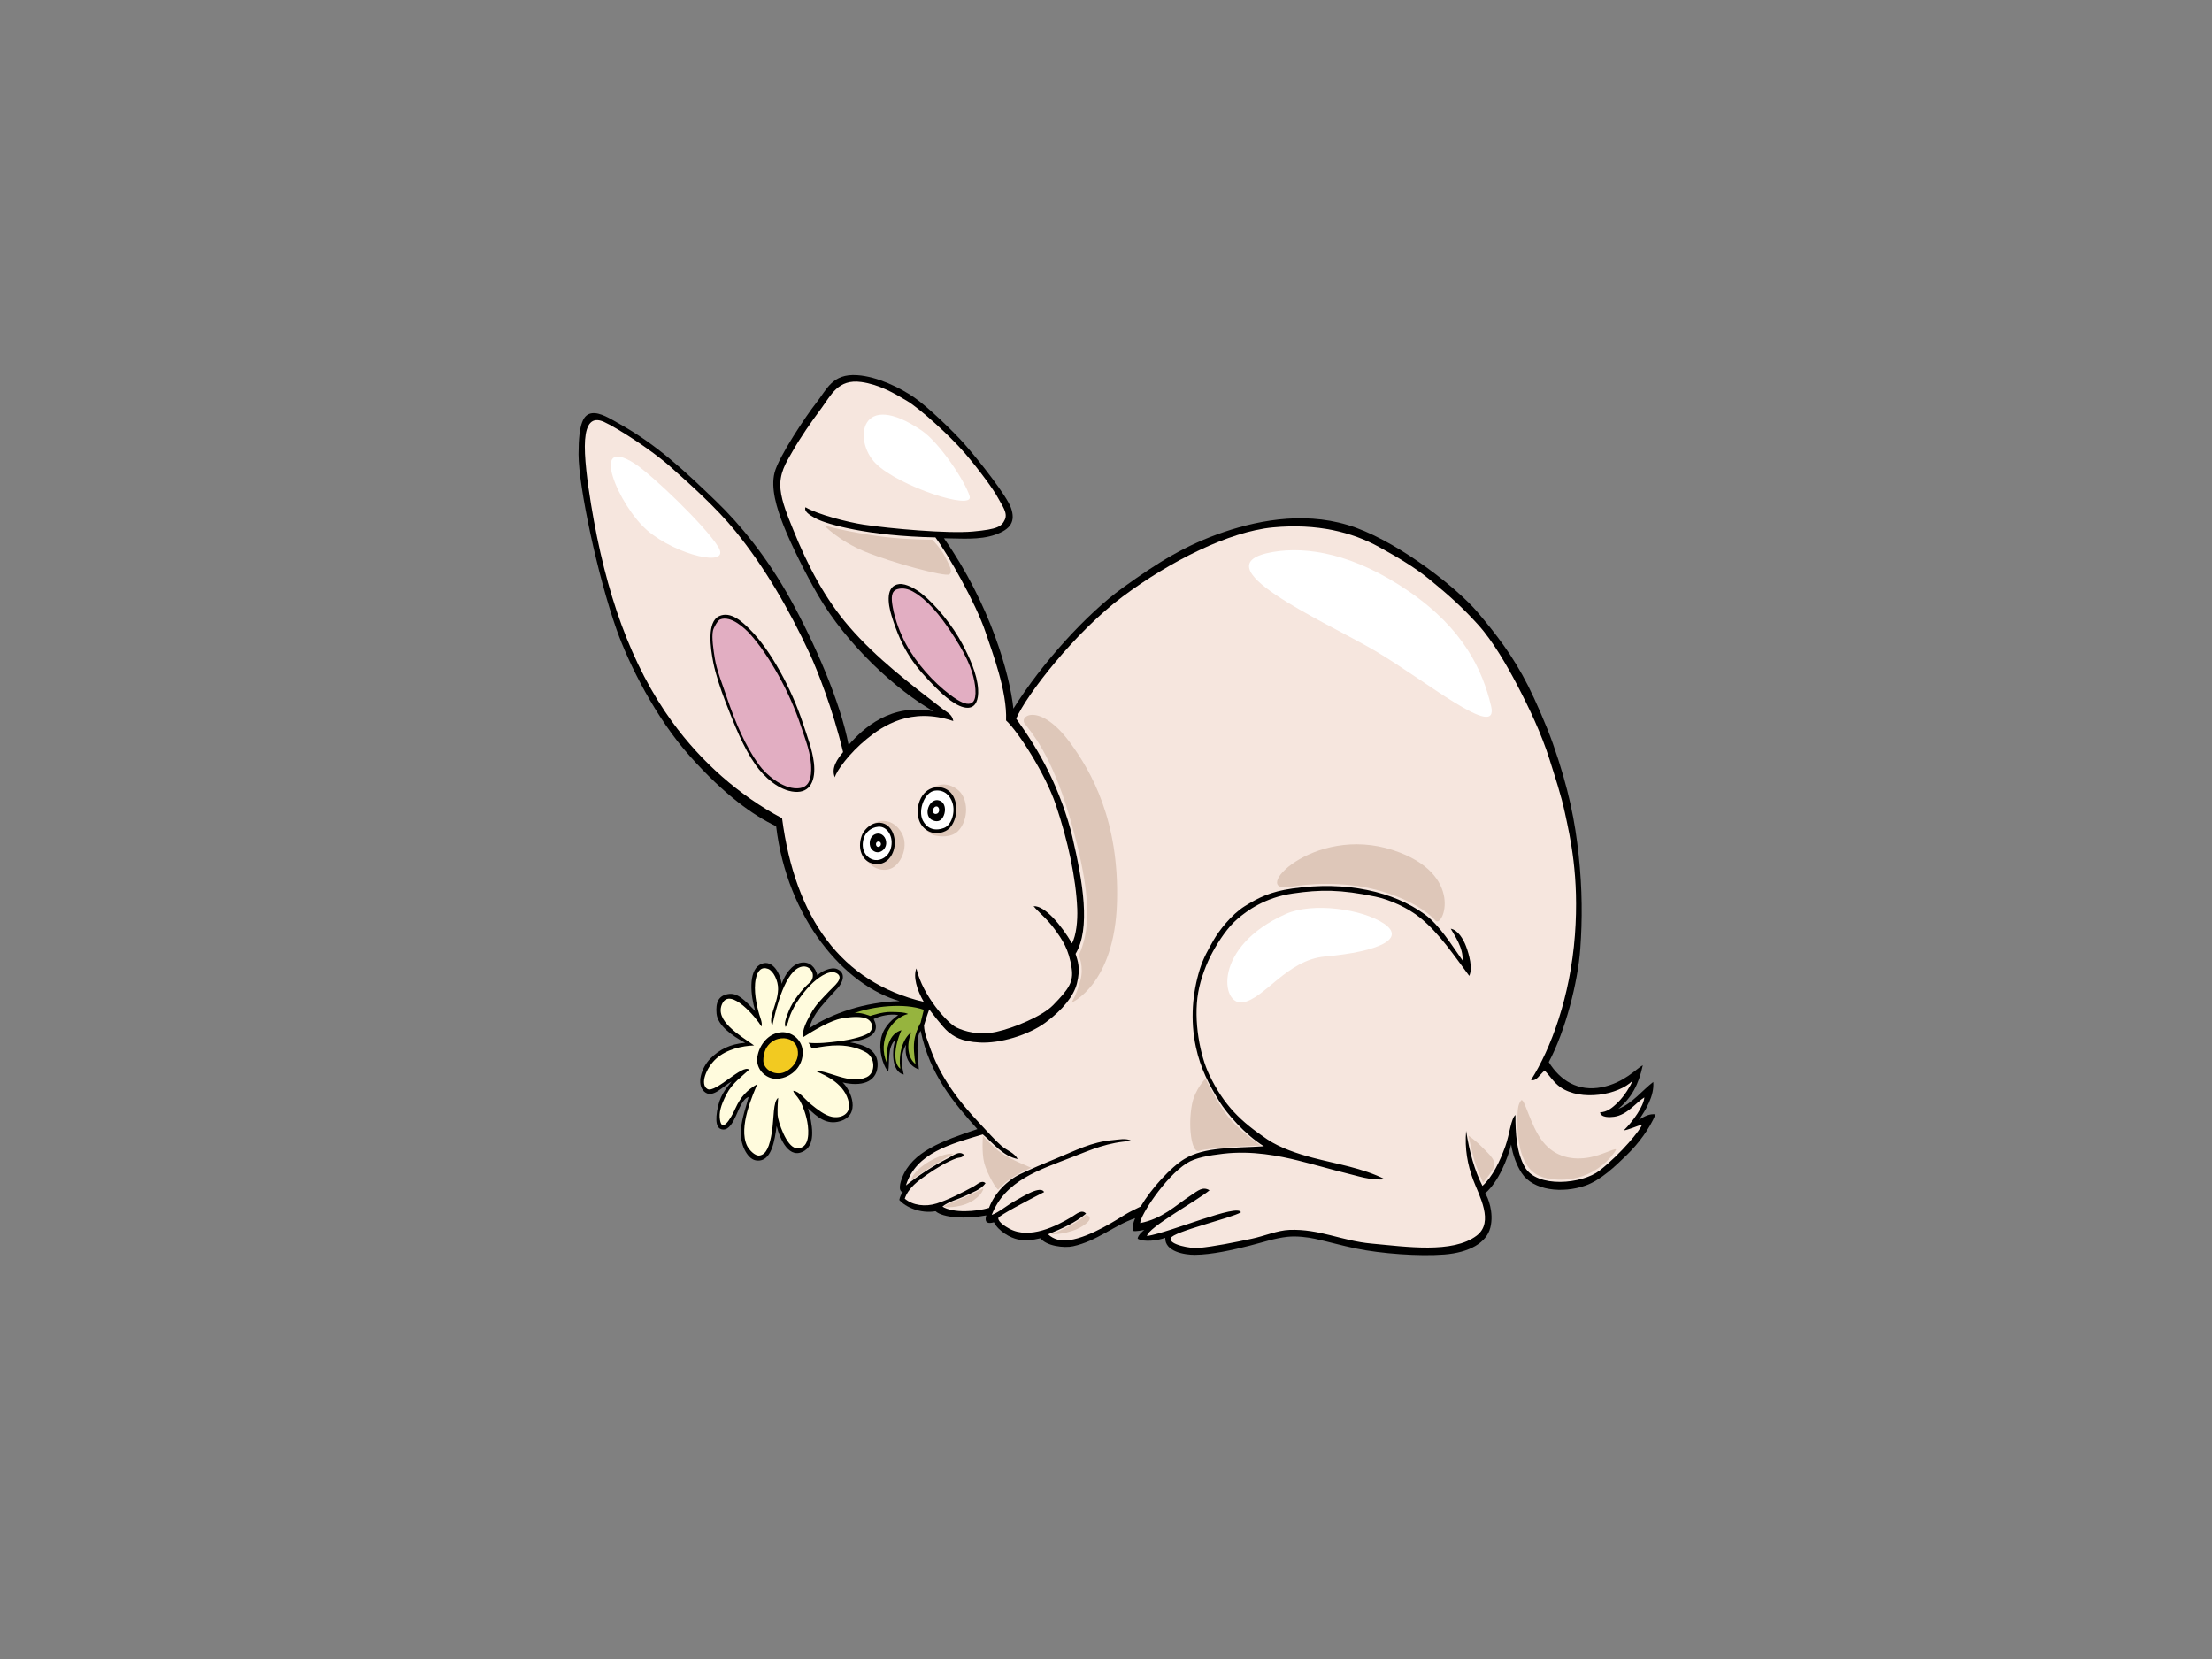 <?xml version="1.0" encoding="utf-8"?>
<!-- Generator: Adobe Illustrator 17.0.0, SVG Export Plug-In . SVG Version: 6.00 Build 0)  -->
<!DOCTYPE svg PUBLIC "-//W3C//DTD SVG 1.1//EN" "http://www.w3.org/Graphics/SVG/1.1/DTD/svg11.dtd">
<svg version="1.1" id="Layer_1" xmlns="http://www.w3.org/2000/svg" xmlns:xlink="http://www.w3.org/1999/xlink" x="0px" y="0px"
	 width="800px" height="600px" viewBox="0 0 800 600" enable-background="new 0 0 800 600" xml:space="preserve">
<rect x="0" y="0" width="800" height="600" fill="#808080" stroke="none"/>
<g>
	<path fill-rule="evenodd" clip-rule="evenodd" d="M592.732,405.006c2.388-3.427,5.645-8.655,5.194-13.695
		c-3.843,2.917-7.664,7.863-12.637,9.712c4.837-4.048,7.382-8.824,8.847-15.759c-2.3,1.213-6.718,6.347-14.811,7.945
		c-8.606,1.695-15.093-2.449-19.188-9.081c5.998-11.277,10.515-28.754,11.41-41.131c0.744-10.3,0.73-21.396-0.586-33.672
		c-1.272-11.879-3.509-23.879-9.36-40.467c-2.302-6.522-6.446-15.905-8.936-20.818c-5.552-10.974-11.602-18.714-18.269-26.614
		c-7.148-8.48-27.205-24.379-43.879-30.519c-16.674-6.136-34.078-3.152-47.827,1.493c-13.749,4.647-23.841,10.948-36.713,20.234
		c-12.872,9.287-29.09,27.061-39.473,43.649c-1.317-12.442-8.356-37.678-25.111-61.608c6.224,0.045,12.808,0.711,18.513-1.279
		c5.703-1.991,7.447-4.861,5.703-9.787c-1.448-4.086-10.97-16.421-16.966-23.216c-3.591-4.073-13.14-13.364-18.135-16.753
		c-4.999-3.391-13.165-7.467-20.477-7.96c-9.053-0.617-10.973,5.139-14.775,9.951c-3.802,4.808-13.649,19.598-15.111,25.237
		c-1.463,5.639,0.677,12.766,3.312,19.4c2.632,6.632,7.974,17.403,12.415,25.029c10.533,18.08,28.323,34.288,41.663,41.923
		c-15.321-2.941-25.108,5.945-30.628,12.202c-2.983-15.687-12.339-36.974-20.967-52.562c-8.631-15.59-18.399-27.36-27.04-35.667
		c-11.201-10.773-21.361-20.471-35.451-28.231c-2.563-1.414-6.442-3.932-9.408-3.505c-2.914,0.42-4.806,3.233-4.806,14.84
		c0,11.609,6.896,44.024,13.769,63.429c4.475,12.632,14.151,31.902,26.517,45.761c12.579,14.096,22.899,21.389,31.178,25.342
		c4.005,33.532,24.798,57.6,44.69,63.238c-12.656,0.299-24.533,4.45-32.716,9.82c1.004-3.871,3.441-7.001,5.954-9.784
		c1.503-1.664,2.731-3.049,4.297-4.705c1.565-1.658,3.45-5.338-0.124-6.908c-2.206-0.97-6.009,0.921-7.179,2.29
		c-0.668-2.987-2.883-5.14-5.896-4.616c-3.36,0.584-5.834,4.224-7.022,7.641c-0.713-4.66-3.941-9.301-8.002-6.846
		c-4.059,2.457-3.261,11.074-1.545,16.719c-3.905-4.073-6.442-6.755-9.842-6.164c-3.403,0.588-4.554,2.94-4.152,7.125
		c0.405,4.183,5.476,7.908,10.343,10.501c-5.386,0.412-9.361,2.442-12.589,5.71c-3.23,3.27-5.19,9.28-2.192,11.961
		c2.999,2.677,6.571-1.895,9.869-3.657c-2.318,2.872-4.393,5.291-5.257,10.715c-0.863,5.428,0.675,6.547,2.168,6.638
		c2.122,0.128,3.599-2.583,4.691-5.002c1.096-2.418,2.411-6.129,4.577-6.779c-0.918,3.439-2.366,7.399-2.809,11.621
		c-0.546,5.191,2.237,10.754,5.322,11.304c5.794,1.032,6.919-7.386,7.595-12.418c1.227,4.836,4.589,12.45,10.162,8.888
		c4.093-2.614,2.708-9.607,1.211-15.255c3.227,2.965,6.571,6.167,11.655,4.615c7.515-2.294,3.952-11.112,0.842-14.01
		c6.642,1.576,12.145,0.023,12.638-5.732c0.536-6.243-5.304-7.988-9.971-8.755c3.915-0.801,11.898-1.889,8.566-8.439
		c2.192-1.143,6.098-1.975,8.847-1.432c-2.947,2.205-5.917,4.989-6.377,9.827c-0.462,4.836,1.565,9.514,2.796,10.55
		c0.575-3.202-0.424-8.792,2.596-11.462c-1.287,3.602-1.551,11.557,3.003,12.603c-0.457-2.173-1.571-6.69,0.821-10.763
		c-0.548,3.415,0.458,7.453,4.652,8.9c-0.268-3.278-1.267-11.958,0.651-13.924c3.313,15.824,11.82,25.764,20.499,35.505
		c-12.797,4.325-23.607,8.165-27.24,17.674c-1.339,3.513-0.785,5.016,0.282,5.095c-0.582,0.771-1.033,1.693-1.266,2.868
		c2.274,2.6,7.601,5.009,13.117,4.073c2.666,2.395,11.019,2.934,18.337,1.499c-0.816,2.89,0.768,3.045,2.773,2.495
		c1.684,3.285,5.989,5.651,8.63,6.188c2.555,0.519,5.201,0.31,8.211-0.412c2.075,2.787,8.484,3.618,11.771,2.894
		c8.789-1.937,14.736-7.512,22.448-10.14c-0.775,1.702-1.007,3.416-0.877,4.544c0.874,0.433,4.206-0.322,4.206-0.322
		s-2.387,1.824-2.4,3.188c2.306,1.369,7.352,0.626,9.969-0.317c-0.179,4.953,6.905,6.184,10.72,6.153
		c6.187-0.052,13.609-1.751,19.803-3.312c4.927-1.241,9.003-2.7,13.687-3.206c3.323-0.361,7.39,0.163,9.947,0.72
		c4.746,1.036,9.639,2.442,14.874,3.522c9.044,1.864,22.723,2.878,31.843,2.171c9.112-0.703,15.311-4.272,16.698-9.725
		c1.387-5.452-0.915-11.129-1.872-12.404c4.823-4.166,8.164-12.531,9.405-17.673c0.537,3.774,2.049,7.64,3.783,10.313
		c4.148,6.396,14.819,7.469,23.084,4.551c5.566-1.964,10.863-7.068,14.964-11.072c4.261-4.156,8.184-9.419,10.403-14.692
		C596.641,402.712,594.692,403.726,592.732,405.006z"/>
	<path fill-rule="evenodd" clip-rule="evenodd" fill="#F6E6DE" d="M387.697,341.172c-3.805-6.47-9.755-13.688-13.896-13.435
		c1.755,2.157,4.826,4.476,7.605,8.291c2.782,3.814,5.208,7.306,6.185,14.206c0.689,4.865-0.921,7.355-6.769,13.326
		c-3.832,3.914-14.103,8.22-20.49,9.611c-6.387,1.389-11.568-0.186-14.512-1.613c-2.942-1.425-12.025-11.118-14.396-21.324
		c-1.21,2.878,0.107,7.688,2.669,12.099c-29.852-7.018-46.51-30.371-51.25-66.396c-15.538-8.273-29.273-20.454-39.738-34.869
		c-14.868-20.48-24.104-46.604-29.343-78.656c-1.283-7.839-2.605-17.546-2.167-23.353c0.44-5.804,2.487-8.455,6.874-6.466
		c4.387,1.989,16.851,9.852,24.075,16.285c7.227,6.436,16.597,14.795,23.449,23.246c10.54,12.999,19.319,28.082,26.909,44.419
		c2.528,5.443,8.352,20.038,12.009,35.464c-2.05,2.488-4.438,5.766-2.972,9.125c0.492-2.208,5.147-8.685,11.602-13.932
		c5.683-4.623,15.796-11.609,31.234-6.426c-0.358-2.398-2.249-3.121-3.8-4.323c-11.695-9.029-23.934-18.328-33.839-29.775
		c-8.616-9.952-14.915-21.778-20.361-35.345c-1.753-4.365-4.021-9.665-4.493-14.33c-0.584-5.779,2.02-9.701,4.214-13.535
		c3.254-5.69,6.824-10.767,10.527-15.762c3.501-4.719,6.007-10.716,14.464-9.553c6.468,0.891,11.926,4.059,16.57,6.848
		c4.646,2.783,15.466,12.569,20.879,18.871c5.411,6.302,10.645,13.571,11.977,16.156c1.335,2.587,3.674,5.407,2.504,7.895
		c-1.169,2.487-2.486,3.484-11.555,4.31c-9.065,0.832-30.05-1.055-39.531-2.494c-5.608-0.85-16.633-3.639-21.022-6.293
		c-0.523,1.204,0.587,2.49,4.242,4.31c3.659,1.823,18.284,6.137,42.757,6.602c4.34,5.838,14.61,23.726,18.112,34.234
		c2.414,7.231,7.875,21.362,7.436,31.973c4.388,3.982,14.248,19.407,17.98,30.44c4.399,13.016,7.33,26.752,7.763,37.726
		C389.762,332.945,389.266,338.228,387.697,341.172z"/>
	<path fill-rule="evenodd" clip-rule="evenodd" fill="#F6E6DE" d="M558.612,387.171c1.846,1.755,3.229,4.311,5.756,6.05
		c7.499,5.163,20.952,2.815,26.116-2.385c-0.822,1.912-2.852,5.353-5.207,7.709c-2.353,2.356-4.151,3.611-6.588,3.753
		c0.343,1.975,3.574,1.795,5.054,1.592c4.83-0.664,7.916-5.133,10.955-7.003c-0.217,3.14-4.052,8.623-7.443,11.936
		c1.621-0.185,4.796-1.613,6.605-2.115c-0.3,1.611-7.503,10.489-15.311,16.605c-6.326,4.956-22.707,6.485-27.1-1.273
		c-2.993-5.287-3.408-12.352-3.367-18.788c-1.597,1.172-2.147,7.121-3.654,11.306c-1.919,5.332-4.628,11.042-8.284,14.33
		c-2.885-5.593-4.724-12.366-5.897-19.901c-0.564,6.487,0.529,12.29,2.528,17.673c2.136,5.742,7.732,15.329,1.266,20.223
		c-8.676,6.554-25.499,3.997-38.052,2.863c-10.709-0.967-18.778-5.352-29.628-4.936c-4.418,0.169-9.017,2.216-13.621,3.184
		c-6.505,1.369-13.36,2.772-19.236,3.346c-2.794,0.271-10.846-1.215-10.11-3.51c0.774-2.404,21.839-7.231,25.416-9.387
		c-1.142-3.238-25.132,7.145-33.979,8.599c0.171-3.041,18.604-13.078,22.604-16.559c-2.435-1.463-4.093,0.065-6.738,1.824
		c-5.896,3.918-10.333,8.456-18.341,10.037c0-2.69,8.883-16.522,16.789-21.625c3.196-2.063,8.21-2.862,13.205-3.454
		c10.596-1.255,20.571,0.84,27.017,2.428c6.45,1.59,13.083,3.54,16.791,4.418c4.953,1.177,9.371,2.886,14.743,2.393
		c-8.176-4.114-17.461-5.497-26.173-7.801c-5.501-1.454-11.771-3.539-16.385-6.638c-9.522-6.397-15.678-12.214-21.048-23.46
		c-3.206-6.718-5.789-19.391-3.931-29.772c0.864-4.837,2.872-10.244,5.194-14.492c2.346-4.276,5.486-8.995,8.946-11.963
		c3.457-2.969,9.903-7.736,19.995-9.22c10.093-1.48,17.307-1.476,29.893,1.121c5.338,1.105,11.877,4.104,16.27,7.674
		c6.917,5.617,12.291,13.725,17.711,20.989c1.342-2.828-0.085-7.78-1.115-10.588c-1.036-2.81-3.007-6.002-5.577-6.478
		c1.238,2.263,4.612,6.946,4.269,11.471c-3.994-5.593-8.231-12.693-13.724-16.696c-11.176-8.138-28.194-12.152-47.913-9.291
		c-7.949,1.149-12.147,3.284-17.1,6.357c-4.953,3.071-9.507,9.133-11.232,12.171c-1.995,3.513-3.766,6.536-5.054,10.664
		c-2.645,8.473-3.544,18.277-1.404,28.185c1.669,7.712,4.751,13.622,8.565,19.742c2.576,4.129,9.033,11.785,16.008,16.081
		c-11.165,0.709-21.472,0.158-28.784,4.616c-4.851,2.959-11.85,10.544-15.774,17.169c-2.487,1.275-3.294,1.547-5.57,2.893
		c-2.278,1.346-12.41,8.122-20.078,9.235c-3.355,0.486-5.773-0.219-7.864-2.068c4.982-2.047,9.89-4.177,13.762-7.482
		c-1.551-1.737-3.639,0.261-5.056,1.112c-5.611,3.372-15.422,8.369-22.748,4.3c-1.141-0.635-4.104-2.398-3.931-3.822
		c0.106-0.861,10.424-6.24,16.57-9.394c-1.308-2.433-7.299,1.396-10.798,3.36c-2.727,1.533-5.611,4-8.157,4.918
		c4.86-12.525,17.181-16.268,29.346-21.013c6.423-2.51,12.944-5.407,21.34-5.734c-2.113-1.166-4.709-0.502-6.879-0.317
		c-7.815,0.658-13.622,3.859-20.217,6.526c-4.664,1.885-9.294,3.881-13.201,5.731c-4.822,2.283-9.43,6.996-11.373,12.262
		c-4.555,1.344-12.949,1.999-16.849-0.479c2.288-1.85,5.364-2.473,8.146-3.821c2.659-1.289,5.721-2.243,7.44-4.617
		c-1.325-1.341-2.958,0.434-4.213,1.114c-4.028,2.188-9.078,4.82-13.478,6.21c-4.055,1.279-8.617,0.719-11.516-1.75
		c1.313-3.95,4.912-6.511,8.146-8.759c3.212-2.236,7.1-4.61,10.668-5.89c0.823-0.295,2.143-0.033,2.531-1.275
		c-1.662-1.564-4.042,0.474-5.618,1.275c-5.532,2.811-10.726,6.226-15.304,9.872c3.65-11.887,16.27-14.988,27.801-18.468
		c3.859,3.267,7.288,7.867,12.637,8.913c-1.283-2.345-3.949-3.075-5.897-4.775c-2.508-2.192-5.13-5.232-7.723-7.96
		c-7.451-7.854-14.799-17.176-18.534-28.82c-0.306-0.957-1.609-3.611-1.754-6.759c1.024-3.484,1.9-5.809,1.9-5.809
		s4.973,6.638,6.874,8.131s4.385,3.529,11.554,3.864c7.163,0.33,17.341-2.6,23.632-7.245c6.288-4.643,10.192-9.632,11.327-14.034
		c1.446-5.624,0.257-8.456-0.469-10.8c5.476-9.105,2.7-25.843-1.184-42.421c-1.738-7.416-5.063-16.356-8.575-23.487
		c-3.422-6.949-7.488-13.285-11.712-19.157c3.674-8.58,21.354-31.347,38.467-44.116c17.113-12.772,38.467-23.554,54.411-25.048
		c15.943-1.492,28.617,1.709,38.407,7.12c6.442,3.566,12.546,7.094,18.115,11.623c7.262,5.913,12.218,10.45,17.63,16.421
		c5.412,5.971,10.58,15.042,13.96,21.475c4.386,8.352,8.977,17.932,11.936,27.385c1.939,6.195,4.131,12.67,5.552,19.307
		c1.817,8.497,5.205,22.798,3.592,44.112c-1.69,22.394-8.712,41.135-15.879,52.416C555.611,391.161,556.629,388.935,558.612,387.171
		z"/>
	<path fill-rule="evenodd" clip-rule="evenodd" d="M325.245,211.234c2.546-0.271,6.196,1.948,8.145,3.505
		c5.112,4.066,11.254,11.674,14.743,18.307c2.353,4.473,5.305,10.716,5.618,16.24c0.207,3.652-0.764,6.574-3.651,6.69
		c-3.949,0.158-9.15-4.801-11.547-7.183c-7.664-7.623-12.222-13.554-16.091-26.043C321.078,218.279,320.203,211.771,325.245,211.234
		z"/>
	<path fill-rule="evenodd" clip-rule="evenodd" fill="#DEC7B9" d="M315.742,297.992c1.965-1.486,7.138-2.284,10.315,3.169
		c2.636,4.533,0.159,10.788-3.279,12.693c-3.233,1.792-7.594,0.09-9.112-2.628C312.145,308.505,311.427,301.256,315.742,297.992z"/>
	<path fill-rule="evenodd" clip-rule="evenodd" fill="#DEC7B9" d="M334.85,287.112c1.056-1.665,5.837-5.711,11.351-1.631
		c4.235,3.128,4.166,11.11,0.32,15.049c-2.48,2.536-6.876,2.084-8.793,1.538c-1.919-0.544-3.918-3.082-4.558-4.71
		C332.53,295.724,333.01,290.011,334.85,287.112z"/>
	<path fill-rule="evenodd" clip-rule="evenodd" fill="#E2AEC2" d="M324.684,213.035c1.885-0.492,3.76-0.056,5.479,0.908
		c5.281,2.957,9.921,8.755,13.9,14.804c3.77,5.738,8.166,12.933,8.704,20.539c0.63,8.881-6.003,4.379-9.267,1.915
		c-5.893-4.459-12.066-11.285-15.865-18.313c-1.857-3.43-3.918-8.453-4.775-13.378C322.3,216.299,322.192,213.688,324.684,213.035z"
		/>
	<path fill-rule="evenodd" clip-rule="evenodd" d="M260.024,222.859c4.357-2.06,8.736,2.371,11.027,4.616
		c7.496,7.348,15.246,21.616,19.376,34.229c1.527,4.668,3.374,9.399,3.931,14.173c0.737,6.313-1.313,10.926-6.882,10.508
		c-5.81-0.436-11.197-5.476-14.179-9.711c-4.506-6.394-7.715-14.554-10.955-22.928c-1.769-4.583-3.536-9.932-4.352-14.01
		C256.88,234.179,255.669,224.925,260.024,222.859z"/>
	<path fill-rule="evenodd" clip-rule="evenodd" fill="#E2AEC2" d="M260.415,224.039c3.91-1.585,8.993,3.207,10.915,5.345
		c6.577,7.32,14.333,20.864,18.394,33.438c1.489,4.604,3.745,9.729,3.649,15.601c-0.068,4.313-1.447,6.655-5.194,6.687
		c-5.191,0.045-11.005-4.788-13.759-8.596c-4.746-6.563-8.473-15.217-11.516-24.203c-1.662-4.906-3.692-9.954-4.354-14.011
		c-0.493-3.04-1.235-7.727-0.701-10.188C258.088,227.007,259.557,224.388,260.415,224.039z"/>
	<path fill-rule="evenodd" clip-rule="evenodd" d="M332.412,296.684c-1.624-4.567,0.586-11.007,5.613-11.891
		c3.165-0.557,6.591,1.039,7.6,5.52c0.861,3.804-0.591,8.768-3.667,10.243C337.64,302.628,333.674,300.235,332.412,296.684z"/>
	<path fill-rule="evenodd" clip-rule="evenodd" fill="#FFFFFF" d="M333.726,296.684c-1.831-3.697,0.715-10.253,4.355-10.736
		c3.64-0.486,5.632,2.082,6.381,4.365c1.114,3.388-0.271,8.081-3.068,9.13C337.576,300.875,334.992,299.238,333.726,296.684z"/>
	<path fill-rule="evenodd" clip-rule="evenodd" d="M339.855,289.564c2.027,0.775,2.284,3.418,1.486,5.35
		c-0.68,1.635-1.892,2.573-3.877,1.822C333.438,295.208,336.108,288.129,339.855,289.564z"/>
	<path fill-rule="evenodd" clip-rule="evenodd" fill="#FFFFFF" d="M338.48,291.683c1.375-0.279,1.726,2.394,0.107,2.662
		C336.97,294.617,337.105,291.966,338.48,291.683z"/>
	<path fill-rule="evenodd" clip-rule="evenodd" d="M316.75,297.669c4.613-0.902,7.077,3.547,6.85,7.626
		c-0.247,4.38-3.605,8.724-8.885,6.725c-2.479-0.938-4.837-4.655-3.065-9.765C312.3,300.378,314.414,298.126,316.75,297.669z"/>
	<path fill-rule="evenodd" clip-rule="evenodd" fill="#FFFFFF" d="M317.605,299.006c3.213-0.323,5.796,3.611,4.553,7.919
		c-0.814,2.82-3.45,4.396-5.699,4.114c-2.986-0.371-5.479-3.649-3.99-8.097C313.067,301.157,314.817,299.285,317.605,299.006z"/>
	<path fill-rule="evenodd" clip-rule="evenodd" d="M317.102,301.511c1.79-0.376,3.494,1.303,3.408,3.499
		c-0.068,1.755-1.448,3.08-2.835,3.214c-1.437,0.141-2.885-0.974-3.099-2.731C314.346,303.605,315.296,301.892,317.102,301.511z"/>
	<path fill-rule="evenodd" clip-rule="evenodd" fill="#FFFFFF" d="M318.588,305.126c0.151,1.204-1.556,1.71-1.764,0.368
		C316.613,304.148,318.435,303.918,318.588,305.126z"/>
	<path fill-rule="evenodd" clip-rule="evenodd" fill="#FFFBDD" d="M293.233,355.011c-3.619,3.088-6.632,7.379-7.843,10.322
		c-1.213,2.941-1.865,4.839-1.282,6.075c0.877-0.977,1.005-2.322,1.403-3.501c1.637-4.871,5.931-10.224,8.639-12.642
		c2.71-2.417,6.44-4.813,8.762-3.073c2.323,1.741-1.414,4.527-3.081,6.322c-2.776,2.987-4.788,4.706-6.776,8.451
		c-1.091,2.054-3.161,5.644-2.536,8.107c3.754-2.401,9.858-6.014,13.833-6.734c3.979-0.72,7.551-0.785,9.34,0.196
		c1.788,0.98,2.306,3.137,0.978,4.641c-1.324,1.504-6.848,2.855-11.241,3.401c-3.762,0.464-7.321,0.914-11.042,0.565
		c0.379,0.412,0.842,1.2,1.125,2.072c3.577-0.677,6.765-1.179,9.687-1.136c4.382,0.066,7.751,1.212,10.11,2.567
		c3.244,1.871,3.453,7.355,0.141,8.917c-6.155,2.899-14.008-2.638-18.535-2.23c4.249,1.796,10.766,4.865,12.076,11.466
		c0.812,4.076-2.787,5.792-6.177,5.092c-2.481-0.509-5.297-2.723-7.444-4.459c-2.321-1.875-4.179-4.72-6.459-4.933
		c0.09,0.904,1.301,1.754,2.28,3.388c0.981,1.634,2.545,5.401,2.996,9.274c0.509,4.393-0.264,8.513-4.293,8.035
		c-3.401-0.405-6.542-9.534-6.657-11.951c-0.114-2.416,0.116-5.097,0.199-6.201c-1.895,1.365-1.468,7.247-2.274,12.345
		c-0.806,5.102-1.988,8.159-4.465,8.513c-1.73,0.252-3.845-2.181-4.493-3.501c-3.33-6.784,2.271-18.803,3.65-22.291
		c-3.561,2.05-5.99,4.533-7.836,8.651c-1.844,4.12-4.981,9.025-5.642,4.087c-0.324-2.407,0.166-4.803,2.357-9.053
		c2.19-4.249,5.725-6.533,8.173-8.938c-2.235-2.173-12.19,8.602-15.025,7.004c-2.832-1.596-0.526-7.677,3.162-11.008
		c3.69-3.334,9.398-4.643,13.69-4.754c-5.159-3.678-14.474-8.986-11.516-15.126c2.957-6.138,12.434,5.266,14.18,8.28
		c0.42-1.277-0.438-3.168-0.788-4.349c-0.991-3.333-2.136-8.774-1.27-12.879c0.634-3.007,2.075-4.502,4.448-3.628
		c1.894,0.694,3.739,4.349,3.622,7.42c-0.116,3.073-1.142,5.453-1.845,7.78c-0.532,1.76-1.083,3.942-0.234,5.339
		c1.332-6.43,4.739-20.177,10.673-21.338C293.102,348.991,295.162,352.455,293.233,355.011z"/>
	<path fill-rule="evenodd" clip-rule="evenodd" fill="#96B43E" d="M334.102,365.2c-0.322,1.3-1.152,4.706-1.152,4.706
		s-1.362,2.167-2.091,5.376c-0.689,3.038-0.182,7.037,0.245,9.529c-2.679-2.01-3.472-6.773-1.501-11.506
		c-3.171,2.349-4.765,8.081-3.976,13.202c-2.594-1.826-2.342-7.916,0.4-13.921c-4.379,1.19-5.845,6.628-5.273,11.879
		c-3.584-8.149,1.745-16.277,7.639-17.763c-1.382-0.654-3.112-0.651-6.224-0.719c-3.114-0.065-7.454,1.444-7.454,1.444
		s-3.822-1.579-5.898-0.953C315.737,363.904,327.023,362.623,334.102,365.2z"/>
	<path fill-rule="evenodd" clip-rule="evenodd" d="M280.354,390.162c-3.458-0.158-7.155-3.502-6.437-7.968
		c0.715-4.462,4.114-8.621,8.785-8.874c3.659-0.199,7.275,2.634,7.584,6.687C290.762,386.3,285.136,390.373,280.354,390.162z"/>
	<path fill-rule="evenodd" clip-rule="evenodd" fill="#F2CA21" d="M282.421,375.547c3.176-0.377,5.183,1.444,5.758,3.027
		c1.809,4.985-2.694,9.115-5.758,9.552c-3.078,0.44-6.198-1.548-6.357-4.444c-0.066-1.201,0.381-3.371,0.881-4.313
		C278.008,377.385,279.758,375.866,282.421,375.547z"/>
	<path fill-rule="evenodd" clip-rule="evenodd" fill="#DEC7B9" d="M297.975,189.932c2.617,0.987,13.66,3.295,22.088,4.285
		c8.431,0.991,17.15,0.991,17.15,0.991s3.199,3.295,4.651,6.261c1.455,2.965,2.907,5.27,1.455,6.263
		c-1.455,0.987-20.928-4.286-30.519-8.242C303.205,195.536,297.975,189.932,297.975,189.932z"/>
	<path fill-rule="evenodd" clip-rule="evenodd" fill="#DEC7B9" d="M370.642,261.784c2.323,2.966,9.59,11.207,15.986,32.96
		c6.394,21.754,6.973,32.63,6.394,39.551c-0.582,6.924-2.907,11.207-2.907,11.207s2.034,3.956,0.581,9.23
		c-1.454,5.273-3.195,7.909-3.195,7.909s15.6-6.592,16.473-36.256c0.873-29.663-9.402-47.388-16.717-57.455
		C376.253,253.777,368.314,258.818,370.642,261.784z"/>
	<path fill-rule="evenodd" clip-rule="evenodd" fill="#DEC7B9" d="M355.478,410.75c0,0,3.553,4.107,6.822,6.361
		c3.271,2.259,10.732,5.242,10.732,5.242s-3.516,1.242-7.533,3.952c-2.629,1.769-3.91,3.302-4.407,3.863
		c-0.496,0.565-4.121-5.72-5.115-9.508C354.981,416.871,355.478,410.75,355.478,410.75z"/>
	<path fill-rule="evenodd" clip-rule="evenodd" fill="#DEC7B9" d="M380.071,446.449c0,0,3.695-1.452,7.035-3.22
		c3.34-1.775,5.686-3.873,5.686-3.873s3.695,0.888-1.21,4.031C386.677,446.531,380.071,446.449,380.071,446.449z"/>
	<path fill-rule="evenodd" clip-rule="evenodd" fill="#DEC7B9" d="M341.408,436.215c0,0,1.707-0.969,3.694-1.692
		c1.992-0.727,4.622-1.857,6.468-2.739c1.85-0.887,3.41-1.616,3.908-1.936c0.499-0.323-0.283,2.659-4.548,4.916
		C346.667,437.02,340.84,436.779,341.408,436.215z"/>
	<path fill-rule="evenodd" clip-rule="evenodd" fill="#DEC7B9" d="M329.892,426.623c0,0,4.266-3.061,8.102-5.398
		c3.839-2.339,6.043-3.546,6.681-3.788c0.639-0.243-2.628-0.887-8.669,2.659C329.967,423.643,329.04,427.348,329.892,426.623z"/>
	<path fill-rule="evenodd" clip-rule="evenodd" fill="#DEC7B9" d="M431.134,399.242c-1.552,7.771-0.252,17.798,2.452,16.986
		c4.548-1.372,22.459-1.934,22.459-1.934s-5.614-3.628-10.45-8.786c-4.83-5.156-9.594-15.472-9.594-15.472
		S432.195,393.95,431.134,399.242z"/>
	<path fill-rule="evenodd" clip-rule="evenodd" fill="#DEC7B9" d="M467.121,320.706c4.683-0.908,18.286-2.315,31.539,1.359
		c11.272,3.127,17.867,7.885,20.505,10.877c2.639,2.992,10.879-16.811-15.228-25.428
		C474.676,297.861,450.932,323.835,467.121,320.706z"/>
	<path fill-rule="evenodd" clip-rule="evenodd" fill="#DEC7B9" d="M552.347,421.541c-3.236-4.831-3.694-12.236-3.556-17.206
		c0.072-2.555,0.117-4.837,1.306-6.319c1.184-1.475,3.2,8.872,7.822,14.789c4.623,5.913,11.174,6.846,16.953,5.779
		c5.097-0.94,10.313-4.034,9.483-2.553c-0.829,1.476-7.469,11.022-20.745,10.619C558.126,426.485,554.624,424.941,552.347,421.541z"
		/>
	<path fill-rule="evenodd" clip-rule="evenodd" fill="#DEC7B9" d="M531.01,410.655c0,0,1.303,5.51,2.013,8.334
		c0.714,2.821,3.32,8.737,3.32,8.737s2.016-2.15,3.674-4.977c1.659-2.82-1.421-5.242-3.911-7.794
		C533.62,412.401,531.01,410.655,531.01,410.655z"/>
	<path fill-rule="evenodd" clip-rule="evenodd" fill="#FFFFFF" d="M333.454,155.794c6.353,4.355,15.669,18.362,17.237,23.694
		c1.568,5.329-25.596-3.556-33.952-11.848C308.381,159.347,310.99,140.391,333.454,155.794z"/>
	<path fill-rule="evenodd" clip-rule="evenodd" fill="#FFFFFF" d="M229.502,167.639c6.107,3.897,25.596,22.507,30.299,30.21
		c4.699,7.698-15.15,2.961-25.597-5.923C223.755,183.041,212.785,156.977,229.502,167.639z"/>
	<path fill-rule="evenodd" clip-rule="evenodd" fill="#FFFFFF" d="M460.389,199.628c12.277-2.103,29.252,0.591,49.101,14.217
		c19.848,13.625,26.639,28.427,29.775,41.461c3.133,13.029-24.028-9.478-42.311-20.138
		C478.671,224.502,432.702,204.363,460.389,199.628z"/>
	<path fill-rule="evenodd" clip-rule="evenodd" fill="#FFFFFF" d="M465.088,330.53c9.69-4.309,27.687-1.775,35.523,3.557
		c7.835,5.328-1.568,10.068-21.42,11.846c-13.787,1.234-21.937,15.401-29.772,16.584C441.581,363.706,438.45,342.377,465.088,330.53
		z"/>
</g>
</svg>
